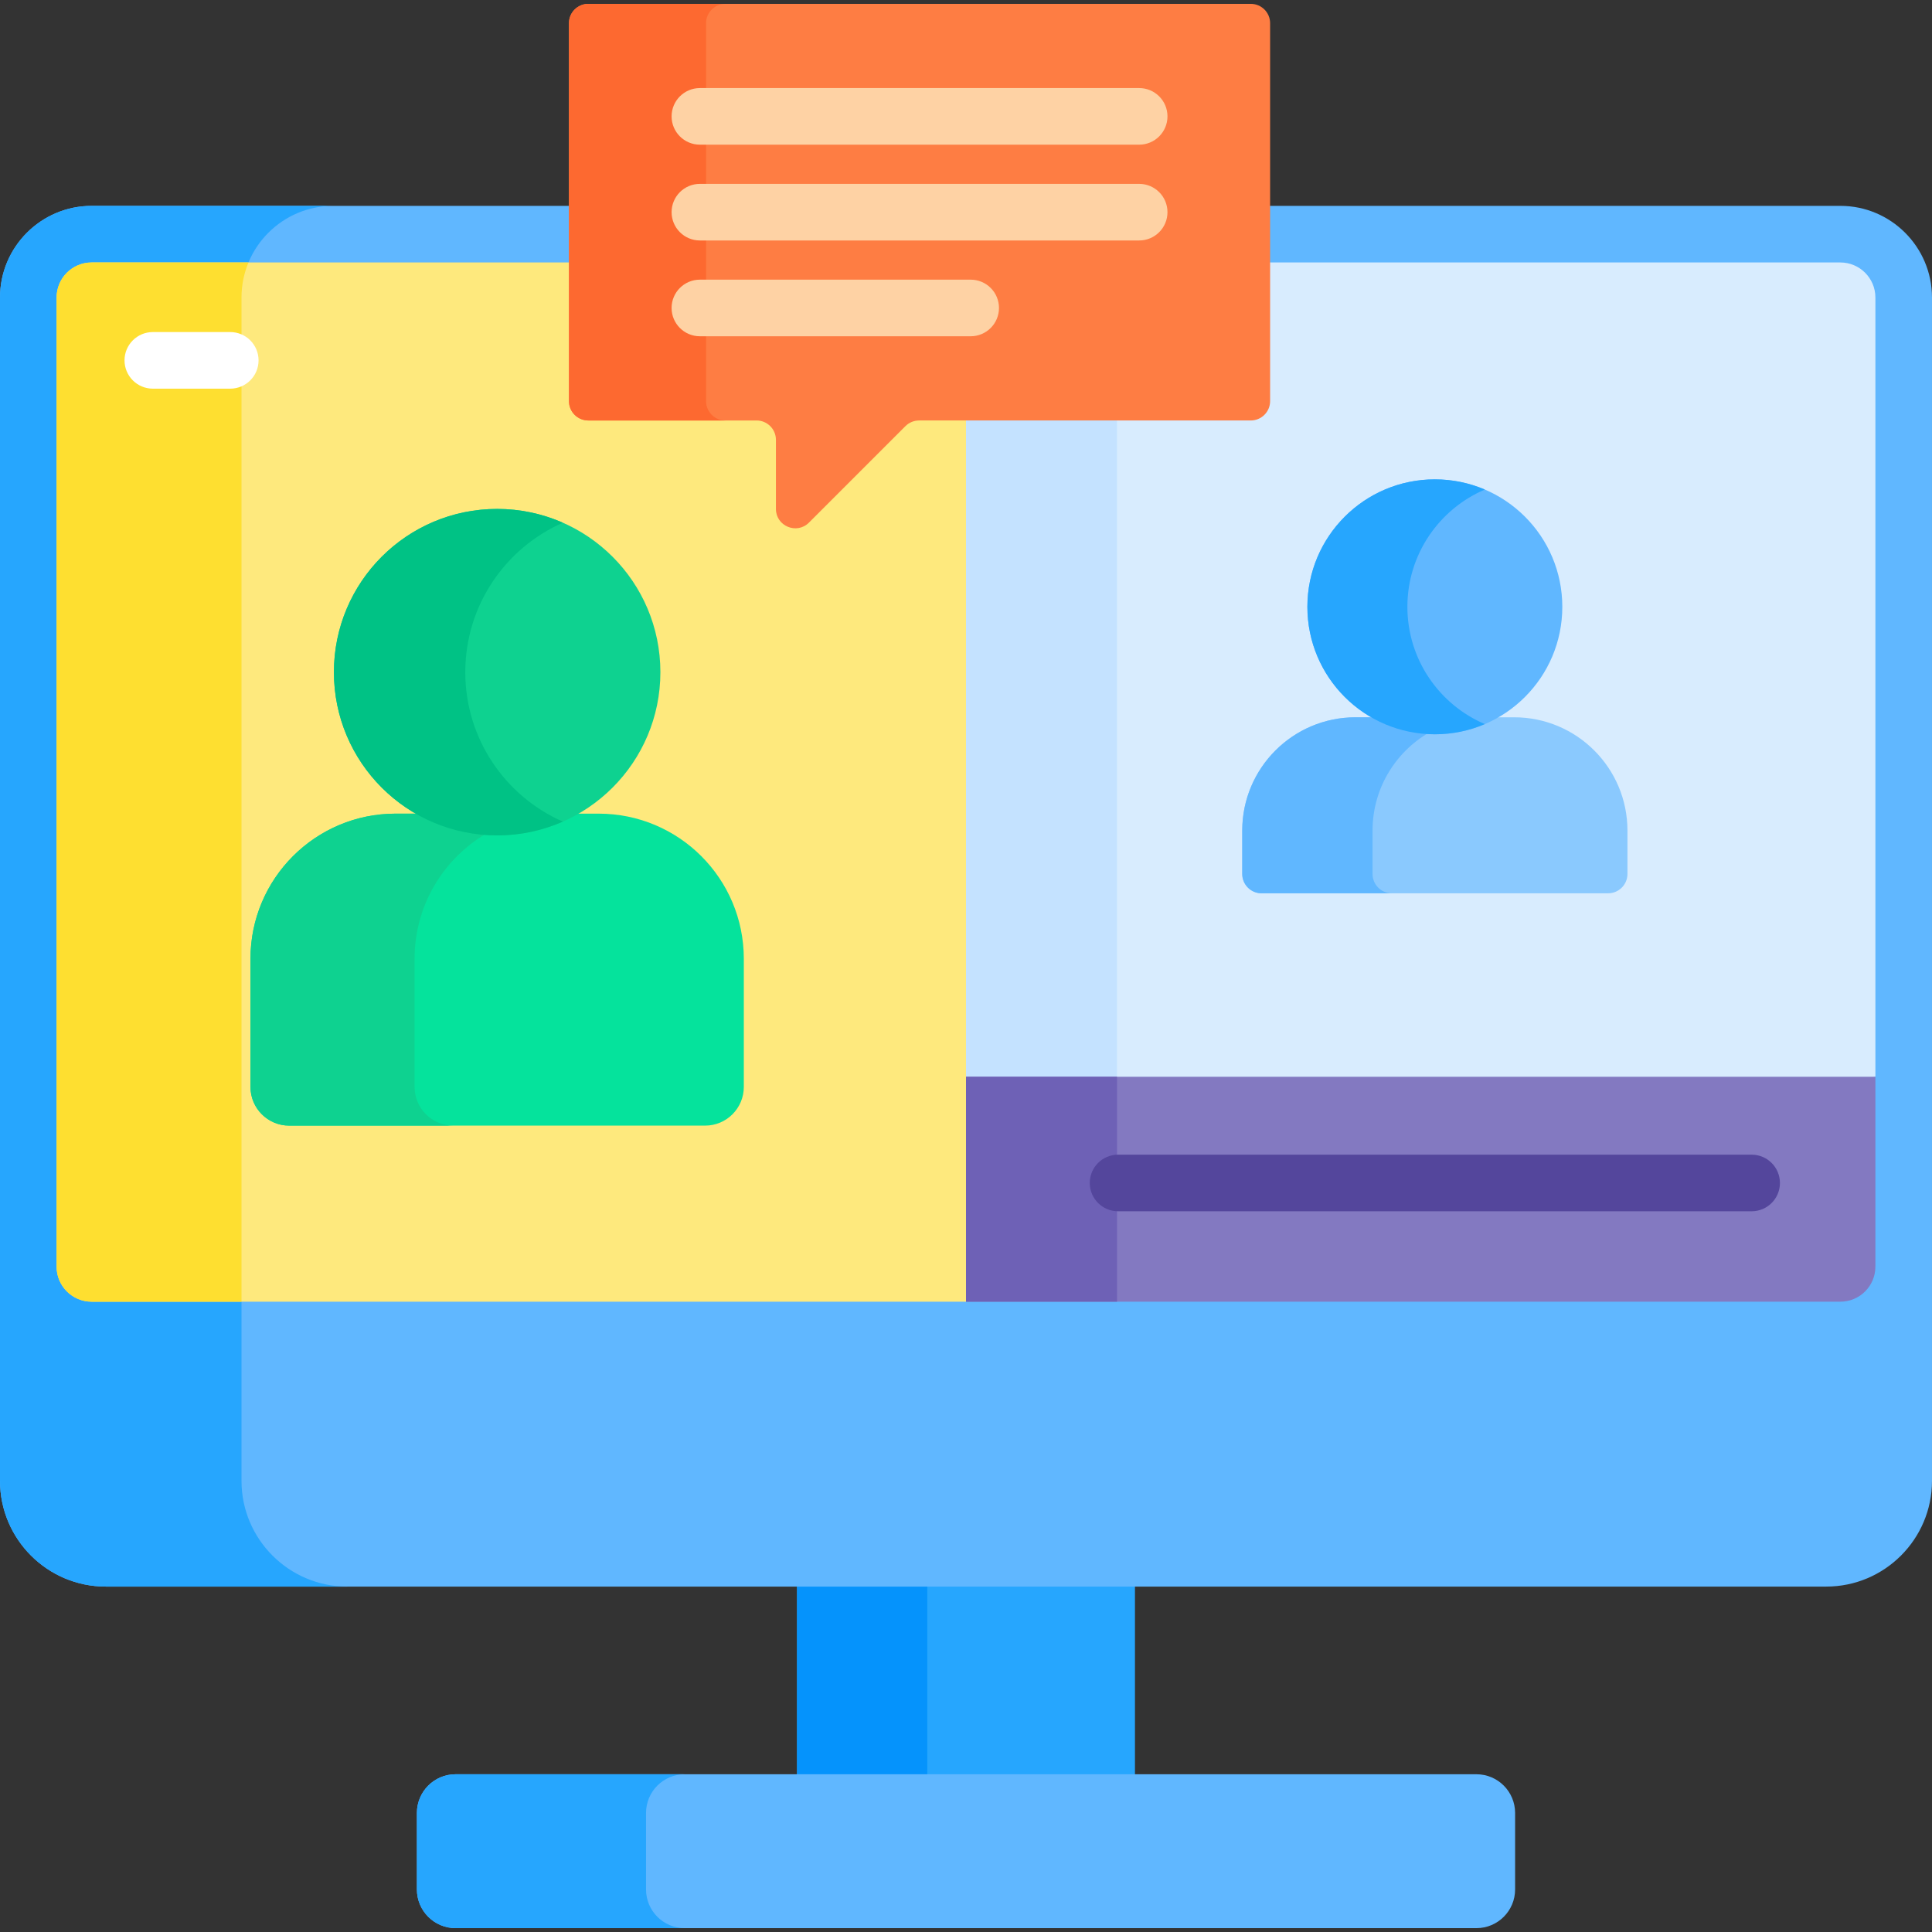 <svg xmlns="http://www.w3.org/2000/svg" id="Capa_1" height="512" viewBox="0 0 512 512" width="512"><rect x="0" y="0" width="512" height="512" fill="#333333" stroke="none"/><g><path d="m211.225 419.462h89.55v51.76h-89.55z" fill="#26a6fe"></path><path d="m211.225 419.462h34.514v51.76h-34.514z" fill="#0593fc"></path><path d="m487.709 54.556h-463.418c-13.395 0-24.291 10.897-24.291 24.291v313.594c0 15.451 12.57 28.021 28.021 28.021h455.957c15.451 0 28.021-12.57 28.021-28.021v-313.594c.001-13.394-10.895-24.291-24.29-24.291z" fill="#60b7ff"></path><path d="m64 392.441v-313.594c0-13.394 10.896-24.291 24.291-24.291h-64c-13.395 0-24.291 10.897-24.291 24.291v313.594c0 15.451 12.57 28.021 28.021 28.021h64c-15.451 0-28.021-12.57-28.021-28.021z" fill="#26a6fe"></path><path d="m487.709 69.556h-152.114v36.747c0 2.277-1.853 4.13-4.13 4.13h-75.465v174.921l5.114 1h231.219l4.667-1v-206.507c0-5.123-4.168-9.291-9.291-9.291z" fill="#d8ecfe"></path><path d="m243.573 110.434c-1.637 0-3.177.638-4.335 1.795l-25.559 25.56c-1.009 1.008-2.125 1.22-2.884 1.22-2.049 0-4.167-1.548-4.167-4.14v-18.304c0-3.38-2.75-6.13-6.13-6.13h-44.588c-2.277 0-4.13-1.853-4.13-4.13v-36.749h-127.489c-5.131 0-9.291 4.159-9.291 9.291v256.823c0 5.131 4.159 9.29 9.29 9.29h231.71l1-5.707v-228.819z" fill="#fee97d"></path><path d="m24.291 69.556c-5.131 0-9.291 4.159-9.291 9.291v256.823c0 5.131 4.159 9.29 9.29 9.29h39.71v-266.113c0-3.29.66-6.427 1.85-9.291z" fill="#fedf30"></path><g><path d="m391.257 510.98h-270.514c-5.667 0-10.261-4.594-10.261-10.261v-20.263c0-5.667 4.594-10.261 10.261-10.261h270.515c5.667 0 10.261 4.594 10.261 10.261v20.263c-.001 5.667-4.595 10.261-10.262 10.261z" fill="#60b7ff"></path></g><g><path d="m171.205 500.719v-20.263c0-5.667 4.594-10.261 10.261-10.261h-60.723c-5.667 0-10.261 4.594-10.261 10.261v20.263c0 5.667 4.594 10.261 10.261 10.261h60.723c-5.667 0-10.261-4.594-10.261-10.261z" fill="#26a6fe"></path></g><path d="m256 110.434h40.017v174.921h-40.017z" fill="#c4e2ff"></path><g><path d="m256 344.959h231.71c5.131 0 9.29-4.159 9.29-9.29v-50.315h-241z" fill="#8379c1"></path><path d="m256 285.354h40.017v59.605h-40.017z" fill="#6e61b6"></path><g><path d="m464.203 321h-167.906c-4.142 0-7.5-3.358-7.5-7.5s3.358-7.5 7.5-7.5h167.905c4.142 0 7.5 3.358 7.5 7.5s-3.357 7.5-7.499 7.5z" fill="#54469c"></path></g></g><g><g><g><path d="m158.668 215.625h-7.454c-5.83 3.039-12.447 4.768-19.464 4.768s-13.634-1.729-19.464-4.768h-7.454c-21.237 0-38.454 17.216-38.454 38.454v33.961c0 5.667 4.594 10.261 10.261 10.261h110.221c5.667 0 10.261-4.594 10.261-10.261v-33.961c0-21.238-17.216-38.454-38.453-38.454z" fill="#05e39c"></path><path d="m129.854 220.344c-6.313-.28-12.266-1.956-17.568-4.72h-7.453c-21.237 0-38.454 17.216-38.454 38.454v33.961c0 5.667 4.594 10.261 10.261 10.261h43.488c-5.667 0-10.261-4.594-10.261-10.261v-33.961c0-14.544 8.076-27.199 19.987-33.734z" fill="#0ed290"></path><g><circle cx="131.75" cy="178.132" fill="#0ed290" r="43.26"></circle></g><g><path d="m123.306 178.132c0-17.697 10.632-32.903 25.852-39.603-5.328-2.345-11.213-3.657-17.408-3.657-23.892 0-43.26 19.368-43.26 43.26s19.368 43.26 43.26 43.26c6.195 0 12.08-1.312 17.408-3.657-15.22-6.7-25.852-21.906-25.852-39.603z" fill="#00c285"></path></g></g></g><g><path d="m61.021 103h-20.521c-4.142 0-7.5-3.358-7.5-7.5s3.358-7.5 7.5-7.5h20.521c4.142 0 7.5 3.358 7.5 7.5s-3.357 7.5-7.5 7.5z" fill="#fff"></path></g></g><g><path d="m401.268 190.09h-6.3c-4.429 2.236-9.427 3.504-14.718 3.504s-10.289-1.268-14.718-3.504h-6.3c-16.583 0-30.025 13.443-30.025 30.025v11.489c0 2.833 2.297 5.13 5.13 5.13h91.826c2.833 0 5.13-2.297 5.13-5.13v-11.489c0-16.582-13.443-30.025-30.025-30.025z" fill="#8ac9fe"></path><path d="m379.713 193.58c-5.092-.083-9.902-1.33-14.181-3.49h-6.3c-16.583 0-30.025 13.443-30.025 30.025v11.489c0 2.833 2.297 5.13 5.13 5.13h34.531c-2.833 0-5.13-2.297-5.13-5.13v-11.489c0-11.505 6.474-21.493 15.975-26.535z" fill="#60b7ff"></path><g><circle cx="380.25" cy="160.815" fill="#60b7ff" r="33.779"></circle></g><g><path d="m372.973 160.815c0-13.952 8.46-25.925 20.528-31.078-4.069-1.737-8.547-2.701-13.251-2.701-18.655 0-33.779 15.123-33.779 33.779 0 18.655 15.123 33.779 33.779 33.779 4.704 0 9.182-.964 13.251-2.701-12.069-5.153-20.528-17.126-20.528-31.078z" fill="#26a6fe"></path></g></g><g><g><path d="m331.464 1.02h-175.554c-2.833 0-5.13 2.297-5.13 5.13v100.153c0 2.833 2.297 5.13 5.13 5.13h44.588c2.833 0 5.13 2.297 5.13 5.13v18.304c0 4.571 5.526 6.86 8.758 3.628l25.559-25.559c.962-.962 2.267-1.503 3.628-1.503h87.891c2.833 0 5.13-2.297 5.13-5.13v-100.153c.001-2.833-2.296-5.13-5.13-5.13z" fill="#fe7d43"></path></g><path d="m187.113 106.303v-100.153c0-2.833 2.297-5.13 5.13-5.13h-36.333c-2.833 0-5.13 2.297-5.13 5.13v100.153c0 2.833 2.297 5.13 5.13 5.13h36.333c-2.833.001-5.13-2.296-5.13-5.13z" fill="#fd6930"></path><g><g><path d="m301.894 38.339h-116.415c-4.142 0-7.5-3.358-7.5-7.5s3.358-7.5 7.5-7.5h116.415c4.142 0 7.5 3.358 7.5 7.5s-3.358 7.5-7.5 7.5z" fill="#fed2a4"></path></g><g><path d="m301.894 63.727h-116.415c-4.142 0-7.5-3.358-7.5-7.5s3.358-7.5 7.5-7.5h116.415c4.142 0 7.5 3.358 7.5 7.5s-3.358 7.5-7.5 7.5z" fill="#fed2a4"></path></g><g><path d="m257.242 89.114h-71.763c-4.142 0-7.5-3.358-7.5-7.5s3.358-7.5 7.5-7.5h71.763c4.142 0 7.5 3.358 7.5 7.5s-3.358 7.5-7.5 7.5z" fill="#fed2a4"></path></g></g></g></g></svg>
